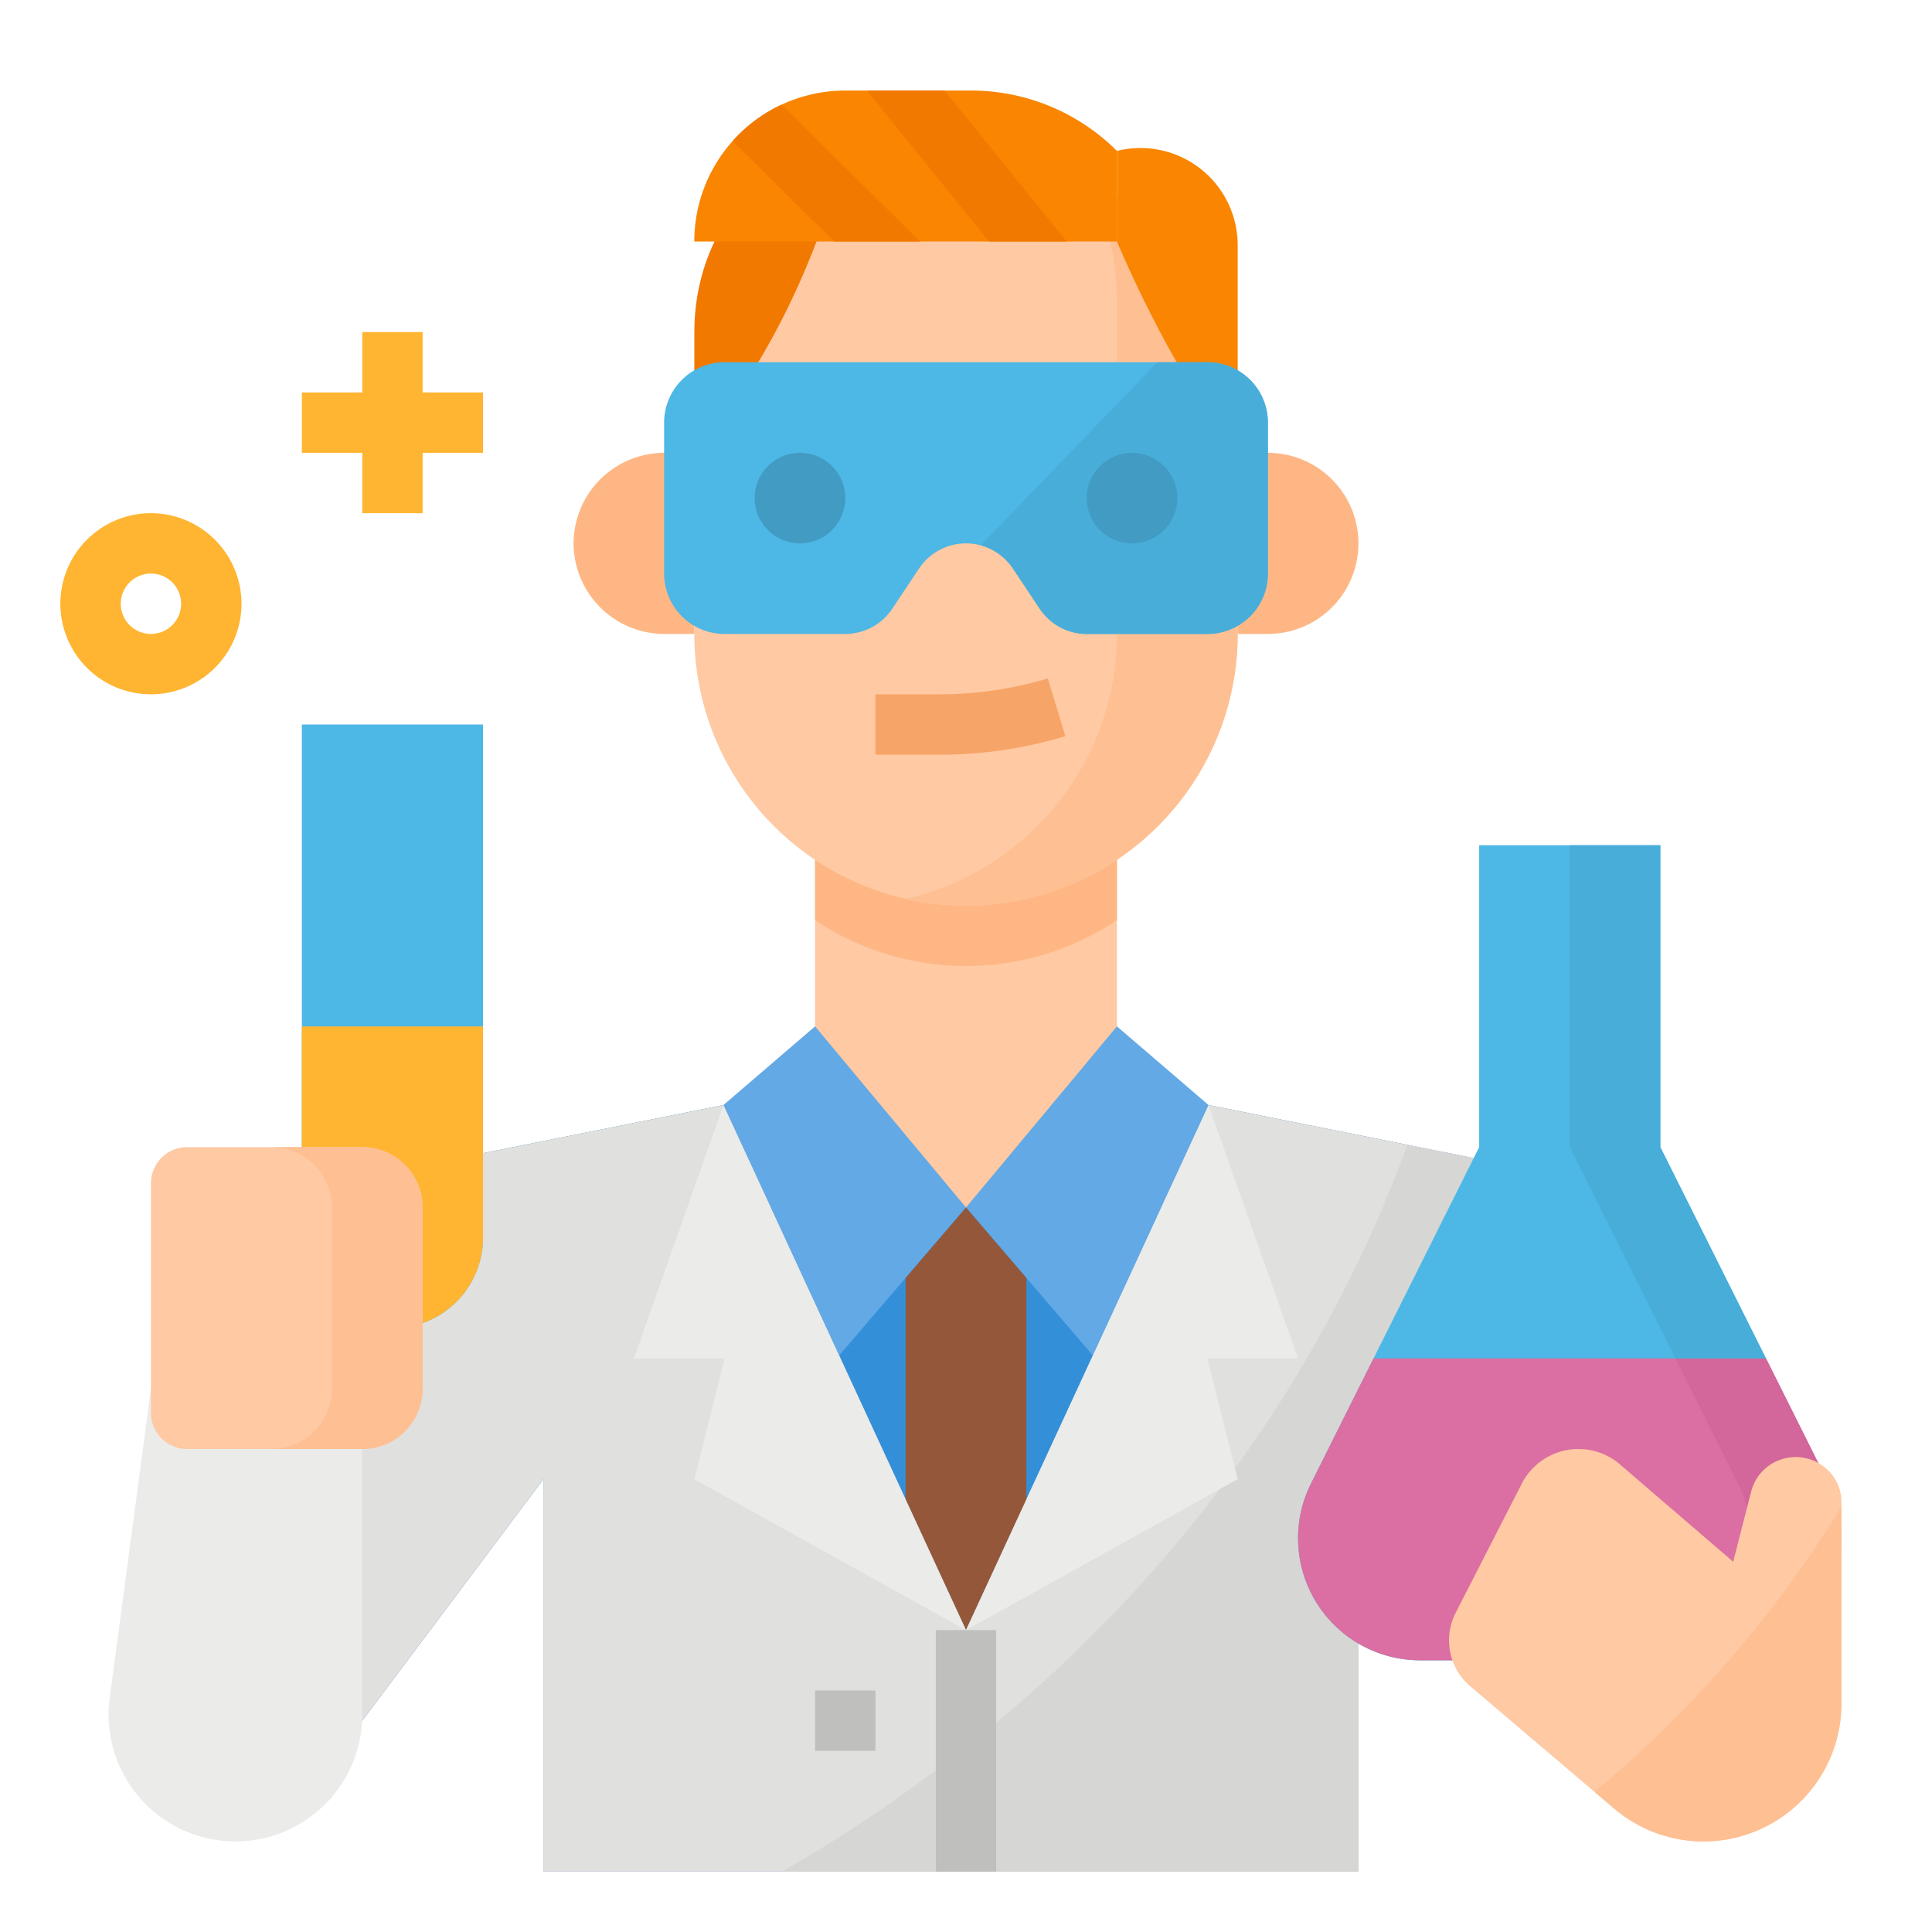 <svg xmlns="http://www.w3.org/2000/svg" viewBox="0 0 512 512"><title>chemist-scientist-occupation-avatar</title><g id="bg"><rect x="-2560" y="-3120" width="4896" height="5520" style="fill:#fff"/></g><g id="Flat"><path d="M486.6,446.043v.89a37.335,37.335,0,0,1-67.2,22.4L360,392V496H144V392L96,456H32L85.91,334.7a47.977,47.977,0,0,1,34.45-27.57l71.35-14.27L216,288V208h80v80l24.29,4.86,51.31,10.26,22.78,4.56a47.993,47.993,0,0,1,32.43,23.53l55,96.533A37.334,37.334,0,0,1,486.6,446.043Z" style="fill:#fec9a3"/><path d="M486.6,446.043v.89a37.335,37.335,0,0,1-67.2,22.4L360,392V496H144V392L96,456H32L85.91,334.7a47.977,47.977,0,0,1,34.45-27.57l71.35-14.27L256,432l64.29-139.14,51.31,10.26,22.78,4.56a47.993,47.993,0,0,1,32.43,23.53l55,96.533A37.334,37.334,0,0,1,486.6,446.043Z" style="fill:#348fd9"/><path d="M296,243.858V207.99H216v35.868a71.963,71.963,0,0,0,80,0Z" style="fill:#feb784"/><rect x="200" y="319.99" width="112" height="112" style="fill:#348fd9"/><path d="M486.6,446.04v.89a37.335,37.335,0,0,1-67.2,22.4L360,392V496H144V392L96,456H32L85.91,334.7a47.977,47.977,0,0,1,34.45-27.57l71.35-14.27L256,432l64.29-139.14,51.31,10.26,1.39.28,21.39,4.28a47.993,47.993,0,0,1,32.43,23.53l55,96.53A37.334,37.334,0,0,1,486.6,446.04Z" style="fill:#e0e0de"/><path d="M486.6,446.04v.89a37.335,37.335,0,0,1-67.2,22.4L360,392V496H207.27c55.15-31.82,128.24-90.93,165.72-192.6l21.39,4.28a47.993,47.993,0,0,1,32.43,23.53l55,96.53A37.334,37.334,0,0,1,486.6,446.04Z" style="fill:#d6d6d4"/><path d="M62.389,488h0a33.61,33.61,0,0,1-33.315-38.053L40,368H96v86.389A33.611,33.611,0,0,1,62.389,488Z" style="fill:#ebebe9"/><path d="M80,192h48a0,0,0,0,1,0,0V328a24,24,0,0,1-24,24h0a24,24,0,0,1-24-24V192A0,0,0,0,1,80,192Z" style="fill:#4db7e5"/><path d="M80,272h48a0,0,0,0,1,0,0v56a24,24,0,0,1-24,24h0a24,24,0,0,1-24-24V272A0,0,0,0,1,80,272Z" style="fill:#ffb531"/><path d="M112,320v48a16,16,0,0,1-16,16H49.6a9.6,9.6,0,0,1-9.6-9.6V313.6a9.6,9.6,0,0,1,9.6-9.6H96A16,16,0,0,1,112,320Z" style="fill:#fec9a3"/><path d="M336,120h-8v48h8a24,24,0,1,0,0-48Z" style="fill:#feb784"/><path d="M176.4,120H176a24.07,24.07,0,0,0-24,24h0a24.071,24.071,0,0,0,24,24l8,0V120Z" style="fill:#feb784"/><path d="M328,112v56a72,72,0,1,1-144,0V112a72,72,0,0,1,144,0Z" style="fill:#fec9a3"/><path d="M184,120h0V88c0-26.51,17.909-48,40-48h0l-1.408,5.068C214.75,73.3,201.537,98.956,184,120Z" style="fill:#f27900"/><path d="M248.934,200H232V184h16.934a99.062,99.062,0,0,0,28.747-4.216l4.638,15.313A115.032,115.032,0,0,1,248.934,200Z" style="fill:#f7a468"/><path d="M328,112v56a72.08,72.08,0,0,1-88,70.22A72.044,72.044,0,0,0,296,168V80a71.65,71.65,0,0,0-7.66-32.34A72.075,72.075,0,0,1,328,112Z" style="fill:#fec093"/><path d="M328,120h0V64.985A25.754,25.754,0,0,0,296,40h0V64S310.463,98.956,328,120Z" style="fill:#f98500"/><path d="M296,40V64H184a39.813,39.813,0,0,1,10.14-26.6c.51-.58,1.04-1.14,1.58-1.68A40,40,0,0,1,224,24h33.37A54.641,54.641,0,0,1,296,40Z" style="fill:#f98500"/><polygon points="282.68 64 262.1 64 229.73 24 250.31 24 282.68 64" style="fill:#f27900"/><path d="M243.81,64H221.05L194.14,37.4c.51-.58,1.04-1.14,1.58-1.68a39.918,39.918,0,0,1,11.4-7.98Z" style="fill:#f27900"/><path d="M488,407.64A32.362,32.362,0,0,1,455.64,440H376.36a32.353,32.353,0,0,1-28.94-46.83L364,360l28-56V224h48v80l28,56,16.58,33.17A32.313,32.313,0,0,1,488,407.64Z" style="fill:#4db7e5"/><path d="M488,407.64A32.362,32.362,0,0,1,455.64,440H376.36a32.353,32.353,0,0,1-28.94-46.83L364,360H468l16.58,33.17A32.313,32.313,0,0,1,488,407.64Z" style="fill:#db6ea2"/><polygon points="216 272 191.714 292.857 222.377 359.226 256 320 216 272" style="fill:#62a9e6"/><polygon points="296 272 320.286 292.857 289.623 359.226 256 320 296 272" style="fill:#62a9e6"/><polygon points="256 320 240 338.667 240 397.369 256 432 272 397.369 272 338.667 256 320" style="fill:#95573a"/><polygon points="191.714 292.857 168 360 192 360 184 392 256 432 191.714 292.857" style="fill:#ebebe9"/><polygon points="320.286 292.857 344 360 320 360 328 392 256 432 320.286 292.857" style="fill:#ebebe9"/><path d="M40,136a24,24,0,1,0,24,24A24.028,24.028,0,0,0,40,136Zm0,32a8,8,0,1,1,8-8A8.009,8.009,0,0,1,40,168Z" style="fill:#ffb531"/><polygon points="128 104 112 104 112 88 96 88 96 104 80 104 80 120 96 120 96 136 112 136 112 120 128 120 128 104" style="fill:#ffb531"/><path d="M336,112v40a16,16,0,0,1-16,16H288a14.946,14.946,0,0,1-12.44-6.66l-7.12-10.68a14.945,14.945,0,0,0-24.88,0l-7.12,10.68A14.946,14.946,0,0,1,224,168H192a16,16,0,0,1-16-16V112a16,16,0,0,1,16-16H320A16,16,0,0,1,336,112Z" style="fill:#4db7e5"/><path d="M336,112v40a16,16,0,0,1-16,16H288a14.946,14.946,0,0,1-12.44-6.66l-7.12-10.68a14.916,14.916,0,0,0-8.53-6.14L306.72,96H320A16,16,0,0,1,336,112Z" style="fill:#48add9"/><circle cx="212" cy="132" r="12" style="fill:#419bc2"/><circle cx="300" cy="132" r="12" style="fill:#419bc2"/><rect x="248" y="432" width="16" height="64" style="fill:#bfbfbd"/><rect x="216" y="448" width="16" height="16" style="fill:#bfbfbd"/><path d="M468,360H444l16.58,33.17A32.359,32.359,0,0,1,431.64,440h24a32.353,32.353,0,0,0,28.94-46.83Z" style="fill:#d3669a"/><polygon points="440 304 440 224 416 224 416 304 444 360 468 360 440 304" style="fill:#48add9"/><path d="M488,398.01v53.45a36.545,36.545,0,0,1-60.2,27.85l-5.22-4.43L390.25,447.4a16.027,16.027,0,0,1-4.49-19.98L403.38,393a16.865,16.865,0,0,1,25.9-4.94l30.03,25.82,4.8-18.75a12.183,12.183,0,0,1,16.78-7.91,12.061,12.061,0,0,1,5.18,4.37A11.7,11.7,0,0,1,488,398.01Z" style="fill:#fec9a3"/><path d="M488,399.35v52.11a36.545,36.545,0,0,1-60.2,27.85l-5.22-4.43A308.618,308.618,0,0,0,488,399.35Z" style="fill:#fec093"/><path d="M112,320v48a16,16,0,0,1-16,16H72a16,16,0,0,0,16-16V320a16,16,0,0,0-16-16H96A16,16,0,0,1,112,320Z" style="fill:#fec093"/></g></svg>